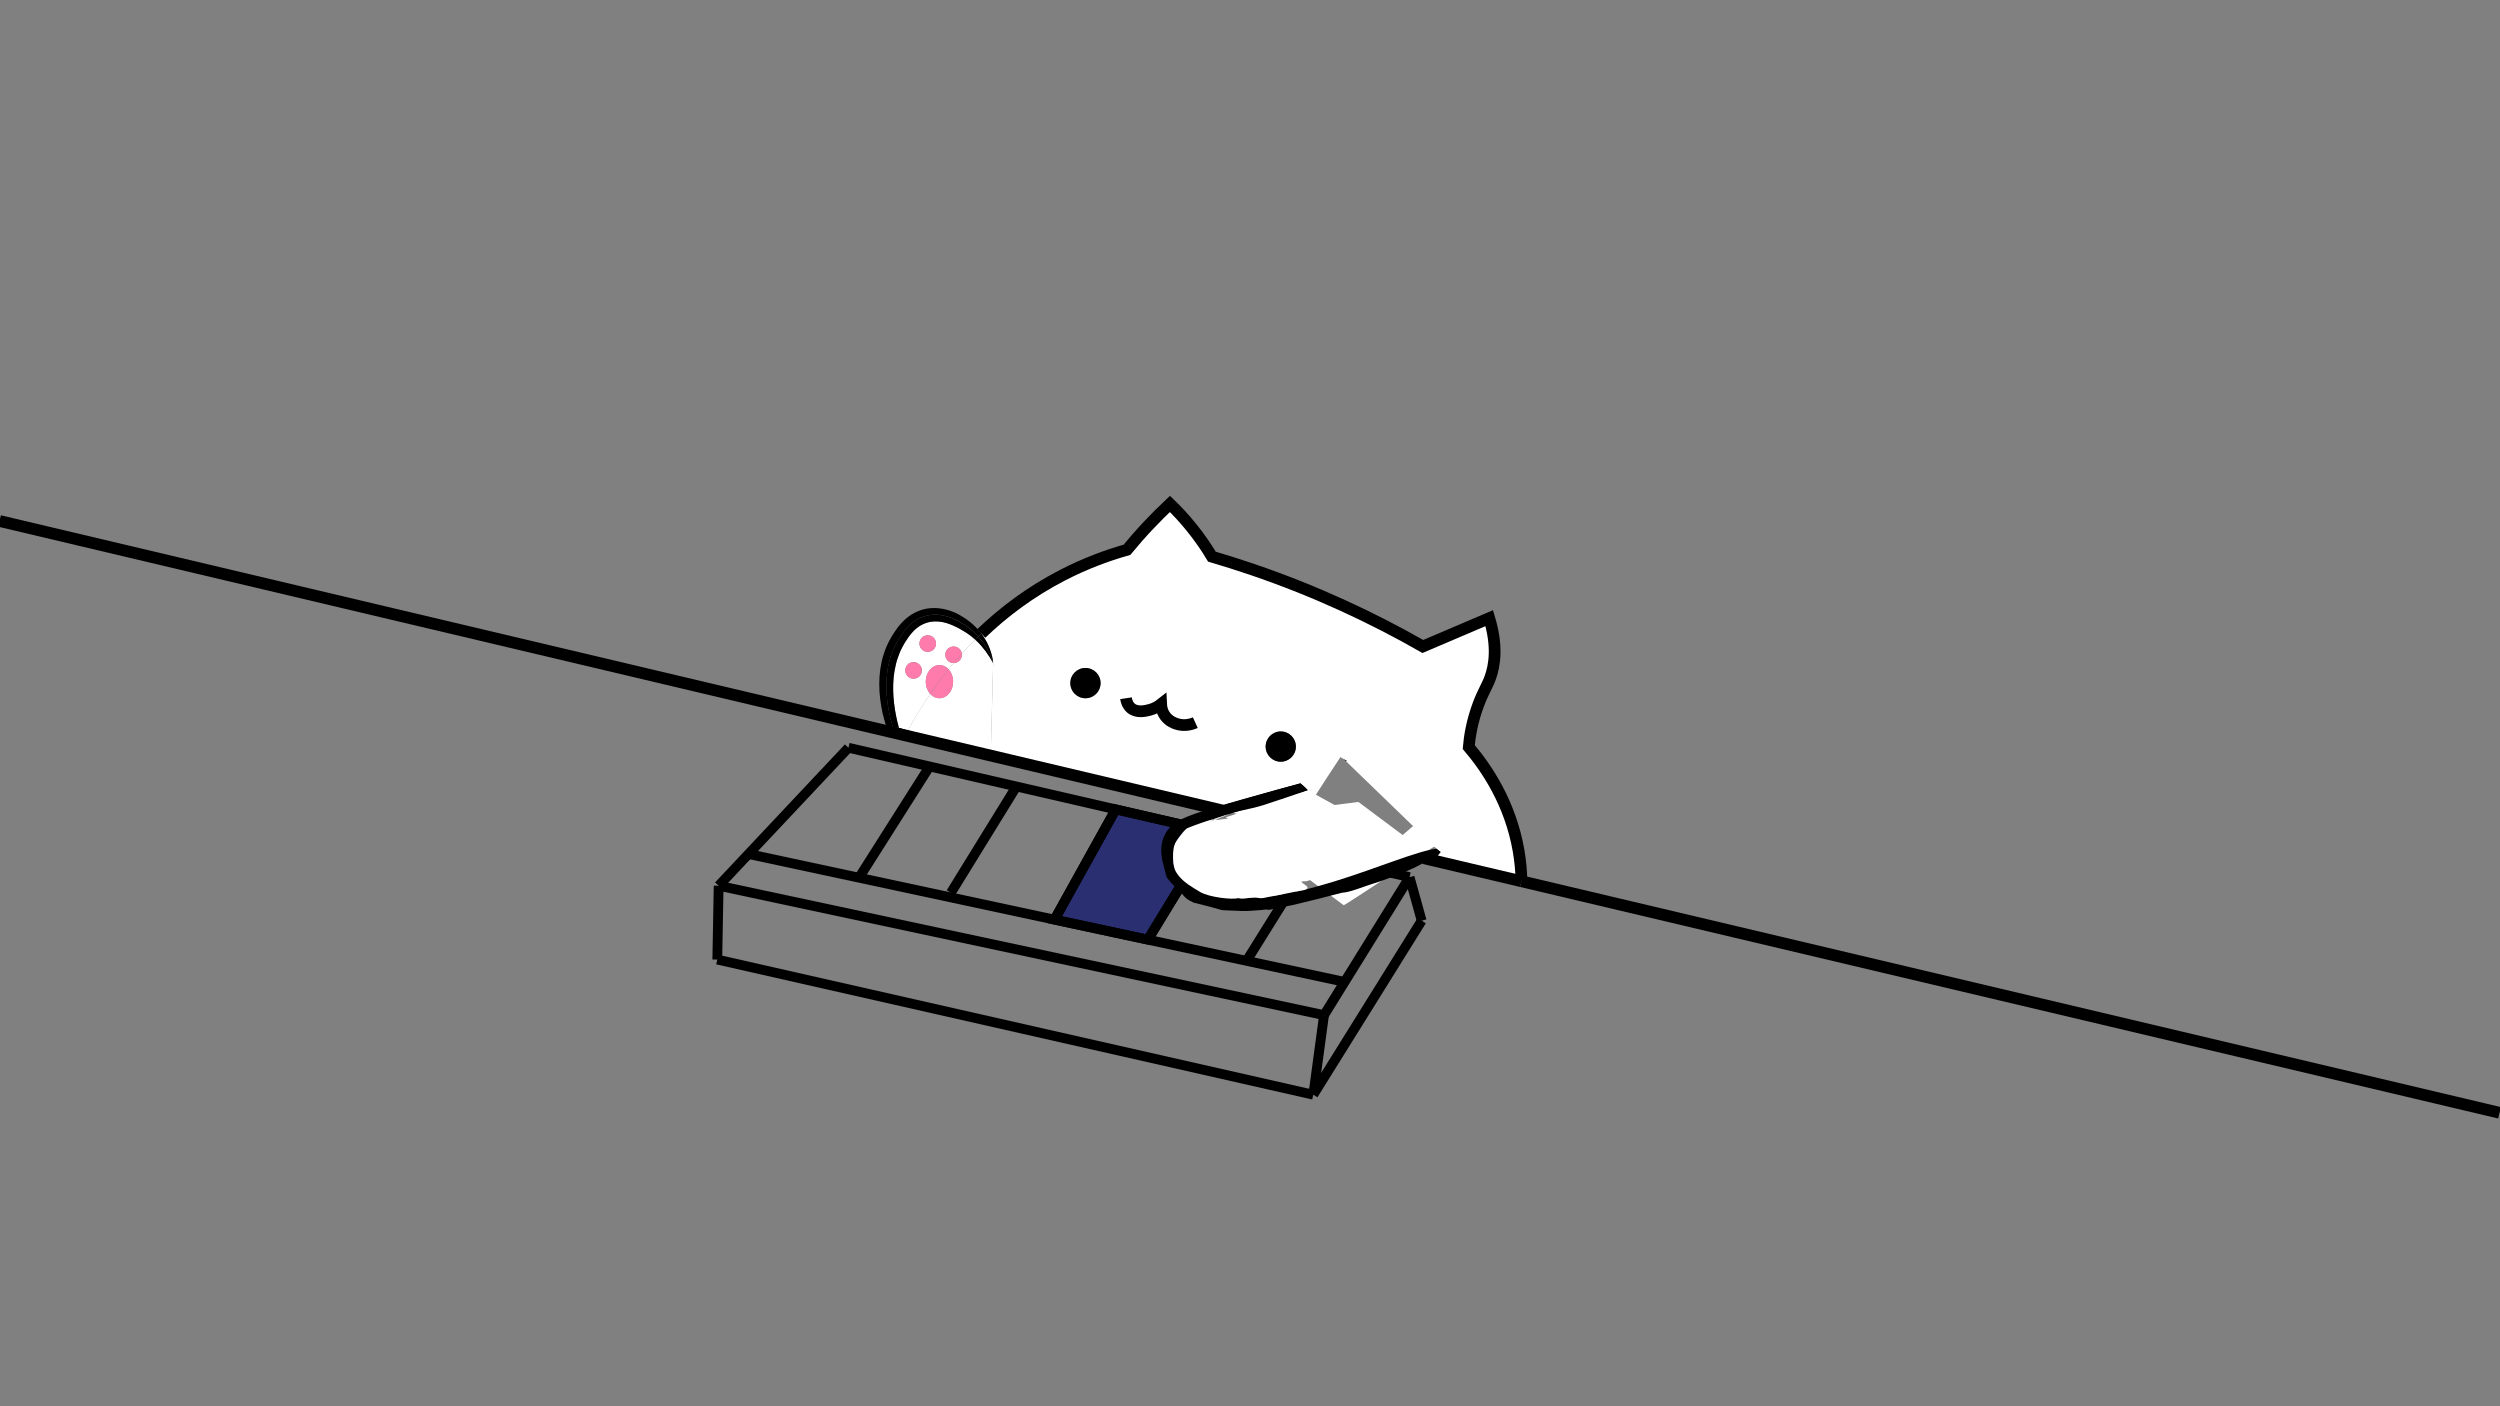 <?xml version="1.0" encoding="utf-8"?>
<!-- Generator: Adobe Illustrator 22.1.0, SVG Export Plug-In . SVG Version: 6.00 Build 0)  -->
<svg version="1.1" id="Слой_1" xmlns="http://www.w3.org/2000/svg" xmlns:xlink="http://www.w3.org/1999/xlink" x="0px" y="0px"
	 viewBox="0 0 2560 1440" style="enable-background:new 0 0 2560 1440;" xml:space="preserve">
<rect x="0" y="0" width="2560" height="1440" fill="#808080" stroke="none"/>
<style type="text/css">
	.st0{fill:#2A2F71;stroke:#000000;stroke-width:10;stroke-miterlimit:10;}
	.st1{fill:none;stroke:#000000;stroke-width:10;stroke-miterlimit:10;}
	.st2{fill:#FFFFFF;}
	.st3{fill:#FF7BAC;}
	.st4{fill:none;stroke:#000000;stroke-width:12;stroke-miterlimit:10;}
</style>
<polygon class="st0" points="1175.4,962.2 1079.8,941.7 1142.5,828.8 1242.7,851.9 "/>
<g>
	<line class="st1" x1="735.9" y1="907" x2="1355.8" y2="1039.5"/>
	<line class="st1" x1="1344.8" y1="1121" x2="1355.8" y2="1039.5"/>
	<line class="st1" x1="735.9" y1="907" x2="734.5" y2="982.6"/>
	<line class="st1" x1="868.8" y1="765.7" x2="735.9" y2="907"/>
	<line class="st1" x1="1443.4" y1="898.2" x2="868.8" y2="765.7"/>
	<line class="st1" x1="1455.8" y1="942.8" x2="1443.4" y2="898.2"/>
	<line class="st1" x1="1375.6" y1="1005.2" x2="766.4" y2="874.5"/>
	<line class="st1" x1="1142.5" y1="828.8" x2="1079.8" y2="941.7"/>
	<line class="st1" x1="1242.7" y1="851.9" x2="1175.4" y2="962.2"/>
	<line class="st1" x1="1344.2" y1="875.3" x2="1276.5" y2="983.9"/>
	<line class="st1" x1="1040.8" y1="805.4" x2="973.7" y2="914.2"/>
	<line class="st1" x1="951.9" y1="784.8" x2="879.6" y2="898.8"/>
	<line class="st1" x1="1355.8" y1="1039.5" x2="1443.4" y2="898.2"/>
	<line class="st1" x1="1344.8" y1="1121" x2="1455.8" y2="942.8"/>
	<line class="st1" x1="734.5" y1="982.6" x2="1344.8" y2="1121"/>
</g>
<g>
	<g id="XMLID_1_">
		<g>
			<path class="st2" d="M1014.5,773.5l2.5-94.5c-0.4-4.8-1.6-9.6-3.4-14.4c-1.7-4.6-4-9.1-6.9-13.3c-0.6-0.9-1.2-1.8-1.9-2.6
				c22.6-21.7,50.1-42.6,83.2-59.7c23.1-11.9,45.5-20.2,66-26c6.7-8.1,14-16.5,22-25c7.5-7.9,14.8-15.3,22-22c7,6.7,14.5,14.7,22,24
				c8.6,10.6,15.5,20.8,21,30c13.5,4,27.1,8.3,41,13c66.1,22.5,124.4,50.1,175,79c22.7-9.7,45.3-19.3,68-29c8.7,28.8,5.6,48.3,1,61
				c-3.3,9-7,13.8-12,27c-6.7,17.8-9.1,33.5-10,44c18,21.2,42.5,57,51,106c1.9,11,2.8,21.4,3,31l-0.1,0.4l-89.7-21.2
				c2.3-2.8,4.6-5.7,6.9-8.7l-3.5-2.8l-93.1-90c0.1-0.2,0.3-0.5,0.4-0.7l-2.9-1.7l-0.3-0.3v0.1l-3.1-1.8
				c-8.4,12.6-16.6,25.3-24.8,38c-4.1,6.3-8.1,12.7-12.2,19.1c-3.2,5-6.4,10-9.5,15.1l-316-74.8L1014.5,773.5l-0.5-0.1
				C1014.2,773.4,1014.3,773.5,1014.5,773.5z M1327,764.5c0-8.6-6.9-15.5-15.5-15.5s-15.5,6.9-15.5,15.5s6.9,15.5,15.5,15.5
				S1327,773.1,1327,764.5z M1127,699.5c0-8.6-6.9-15.5-15.5-15.5s-15.5,6.9-15.5,15.5s6.9,15.5,15.5,15.5S1127,708.1,1127,699.5z"
				/>
			<path d="M1471.6,869.7l3.5,2.8c-2.3,3-4.5,5.9-6.9,8.7l-3.6-0.9c4.7-5.2,7.6-8.7,8.2-9.4L1471.6,869.7z"/>
			<path d="M1471.6,869.7l1.2,1.2c-0.6,0.8-3.5,4.3-8.2,9.4c-1.3-0.3-2.5-0.6-3.8-0.9c0.8-0.7,1.5-1.5,2.3-2.2
				c2.6-2.7,5.2-5.4,7.7-8.1L1471.6,869.7z"/>
			<path class="st2" d="M1430.8,859.8l25-21.5c-4.6,0.5,18.8,27.6,14,28c-1.4,0-92.4,60.6-93.8,60.7l-120.7-90.1
				c12.6-4.2,25.5-8.3,38.2-12.5c15.4-5,30.4-10.1,45.5-15.3L1430.8,859.8z"/>
			<path d="M1470.8,869.1l4.3,3.4c-21.4,14.2-25.5,16.5-60.3,29.5c-21.8,6.7-30.9,11.5-40.8,12.2c-23.7,6.3-24.9,6.4-51.3,12.8
				c-14.7,2.6-3,0.6-23,4.7c-5.9-0.9-3.1,0.1-13.9,0.6c-6.2,0.3-7.4,1.1-22.8,0.2c-20.3-1.2,0,1.8-40.7-8.2
				c-7.7-3.8-7.7-3.8-15.6-13.5c-5.5-4-8.7-8.2-12.1-12.6c-2.2-8.3-2.4-9.1-4.1-15.9c-0.9-3.8-1.3-7.4-1.4-10.9
				c-0.1-7,1.6-13.6,5.2-19.4c1.9-2.9,4.2-5.5,7.1-7.9c2.9-2.3,6.5-4.2,10-6c7.3-3.3,15.3-6,23.1-8.5c1.6-0.6,95.5-27,97.1-27.5
				l7.5,6.9c-28.8,9.2-102.9,29.7-126.1,41.2c-12.3,14-9.8,12.7-12,33.4c1.6,7.1,6,15,15.5,21.8c3.5,2.5,15,6.7,18.5,8.7
				C1310.3,938.8,1431.5,873.7,1470.8,869.1z"/>
			<path d="M1464.6,880.3l-3.8-0.9l0,0C1462.1,879.7,1463.3,880,1464.6,880.3z"/>
			<path class="st2" d="M1391,821.2l58.6,43.8c-3.4,0.3-30.2,13.5-33.6,13.8c-9.7,0.6-33.1,6.2-43,6.5s-27.1,17.4-37.3,17.2
				c-10.2-0.2,10.9,6,0,8.8c-11.6,2.1-3.6,0.8-29.6,5.9c-10.9,1.6-13,3.4-18.4,2.1c-5.4-1.3-14.3,2.1-19.6,0.4
				c-7,1.8-29.7-1-38.8-6.1c-4.4-2.5-9-5.4-13.2-8.4c-3.7-2.6-6.8-5.5-9.1-8.4c-2.5-3-4-5.9-4.6-8.6c-0.8-3.2-1.2-6.4-1.2-9.4
				c-0.1-6.1,0.2-12.3,3.2-17.1c1.4-2.4,11.8-16.4,12-13.3c-9.6,2.1,40.8-15.8,22.4-6.9c40.3-15.4,3.4-2.5,1.8-1.9
				c2.7-1,5.8,0.5,8.7-0.4L1391,821.2z"/>
			<path d="M1378.9,779c-0.1,0.2-0.3,0.5-0.4,0.7l-2.5-2.4L1378.9,779z"/>
			<path d="M1336,805.8l3,3.4c-15.1,5.2-30.1,10.3-45.5,15.3c-12.7,4.1-38.2,8.3-50.8,12.5l4.6-4.4c6-1.9,12.9-4.1,20.7-6.4
				c31.6-9.7,55.7-17.1,67.6-20.6L1336,805.8z"/>
			<path class="st2" d="M1375.7,777l0.3,0.3L1375.7,777C1375.7,777.1,1375.7,777,1375.7,777z"/>
			<path d="M1331.6,802.2l4.1,3.3c-11.8,3.5-36,10.9-67.6,20.6c-7.8,2.4-14.6,4.5-20.7,6.4l-7.8-4.4c6.2-1.9,12.6-3.8,18.9-5.6
				c8.1-2.3,16.1-4.7,24.2-6.9C1298.9,811,1315.1,806.5,1331.6,802.2z"/>
			<circle cx="1311.5" cy="764.5" r="15.5"/>
			<circle cx="1111.5" cy="699.5" r="15.5"/>
			<path class="st2" d="M1000.4,656.7c6.5,6.2,11.9,13.8,16.6,22.3l-2.5,94.5c-0.2,0-0.3-0.1-0.5-0.1l-84.4-25.3
				c6-10.9,13.5-23.8,23-37.5c2.5,2.8,5.8,4.4,9.4,4.4c7.7,0,14-7.6,14-17c0-5-1.8-9.5-4.7-12.7c1.7-2.1,3.4-4.2,5.2-6.3
				c4.7,0,8.5-3.8,8.5-8.5c0-0.4,0-0.8-0.1-1.2c4.3-4.8,8.8-9.6,13.6-14.4C999.2,655.5,999.8,656.1,1000.4,656.7z"/>
			<path d="M1013.6,664.6c1.8,4.8,3,9.6,3.4,14.4c-1.7-5.5-5.8-16.8-15.3-27.2c1-1,2.1-2,3.1-3.1c0.6,0.8,1.3,1.7,1.9,2.6
				C1009.6,655.5,1011.9,660,1013.6,664.6z"/>
			<path d="M929.6,748.1l84.4,25.3c-28.9-6.9-57.9-13.8-86.8-20.7C928,751.2,928.8,749.7,929.6,748.1z"/>
			<path d="M1010.1,772.7l-95.5-17.1l-2.8-0.5l-1.3-3.2c-0.4-1-0.8-2-1.2-3L1010.1,772.7z"/>
			<path d="M1001.7,651.8c9.5,10.5,13.6,21.7,15.3,27.2c-4.7-8.5-10.1-16.1-16.6-22.3c-0.6-0.6-1.3-1.2-1.9-1.8
				C999.6,653.9,1000.6,652.8,1001.7,651.8z"/>
			<path class="st2" d="M990.1,648.3c3,2,5.8,4.2,8.4,6.6c-4.8,4.8-9.3,9.6-13.6,14.4c-0.6-4.1-4.1-7.3-8.4-7.3
				c-4.7,0-8.5,3.8-8.5,8.5s3.8,8.5,8.5,8.5l0,0c-1.8,2.1-3.5,4.2-5.2,6.3c-2.5-2.7-5.8-4.3-9.3-4.3c-7.7,0-14,7.6-14,17
				c0,5,1.8,9.5,4.6,12.6c-9.4,13.8-17,26.6-23,37.5l-9.1-2.7c-4.6-16.8-7-34.1-5.5-50.9c0.4-4.4,1.1-8.7,2.1-13
				c0.9-4.3,2.3-8.4,3.9-12.4c0.8-2,1.7-4,2.7-5.9c0.4-0.9,1-1.9,1.5-2.8l0.8-1.4l0.9-1.5c2.4-3.8,4.8-7.3,7.6-10.3
				c2.7-3,5.8-5.5,9.2-7.3s7.1-3,11-3.4c3.8-0.4,7.9-0.1,11.9,0.8c4,1,8,2.5,11.9,4.4c2,0.9,3.9,2,5.8,3.1c1,0.5,1.9,1.1,2.9,1.7
				l1.5,0.9L990.1,648.3z M958.5,659c0-4.7-3.8-8.5-8.5-8.5s-8.5,3.8-8.5,8.5s3.8,8.5,8.5,8.5S958.5,663.7,958.5,659z M944,686.5
				c0-4.7-3.8-8.5-8.5-8.5s-8.5,3.8-8.5,8.5s3.8,8.5,8.5,8.5S944,691.2,944,686.5z"/>
			<path class="st3" d="M984.9,669.3c0,0.4,0.1,0.8,0.1,1.2c0,4.7-3.8,8.5-8.5,8.5C979.2,675.8,982,672.6,984.9,669.3z"/>
			<path class="st3" d="M984.9,669.3c-2.9,3.2-5.7,6.4-8.4,9.7l0,0c-4.7,0-8.5-3.8-8.5-8.5s3.8-8.5,8.5-8.5
				C980.8,662,984.3,665.2,984.9,669.3z"/>
			<path class="st3" d="M971.3,685.3c2.9,3.1,4.7,7.6,4.7,12.7c0,9.4-6.3,17-14,17c-3.6,0-6.9-1.7-9.4-4.4
				C958.2,702.4,964.4,694,971.3,685.3z"/>
			<path class="st3" d="M962,681c3.6,0,6.9,1.6,9.3,4.3c-6.9,8.6-13.2,17.1-18.8,25.2c-2.8-3.1-4.6-7.6-4.6-12.6
				C948,688.6,954.3,681,962,681z"/>
			<circle class="st3" cx="950" cy="659" r="8.5"/>
			<circle class="st3" cx="935.5" cy="686.5" r="8.5"/>
			<path d="M917.2,744.4l4.1,3.7c-0.3-0.9-0.5-1.8-0.8-2.7l9.1,2.7c-0.8,1.6-1.7,3.1-2.4,4.5c-3.7-0.9-7.5-1.8-11.2-2.7
				c-4.2-12.1-18.7-58.2,4-95c4.5-7.4,12.4-19.7,27-24c20.5-6,39.6,8,45,12c3.7,2.8,7,5.7,9.7,8.8c-1.1,1-2.1,2.1-3.2,3.2
				c-2.6-2.4-5.4-4.6-8.4-6.6l-1.4-0.9l-1.5-0.9c-1-0.6-1.9-1.2-2.9-1.7c-1.9-1.1-3.8-2.2-5.8-3.1c-3.9-1.9-7.9-3.4-11.9-4.4
				c-4-0.9-8.1-1.2-11.9-0.8c-3.9,0.4-7.6,1.6-11,3.4c-3.4,1.8-6.5,4.3-9.2,7.3c-2.8,3-5.2,6.5-7.6,10.3L926,659l-0.8,1.4
				c-0.5,0.9-1.1,1.9-1.5,2.8c-1,1.9-1.9,3.9-2.7,5.9c-1.6,4-3,8.1-3.9,12.4c-1,4.3-1.7,8.6-2.1,13c-1.4,16.8,0.9,34.1,5.5,50.9
				L917.2,744.4z"/>
			<path d="M927.2,752.7c28.9,6.9,57.9,13.8,86.8,20.7l0.4,0.1l-4.3-0.8l0,0l-100.8-23.9c-1.4-3.6-2.6-7.3-3.6-11
				c-1.4-4.8-2.5-9.6-3.3-14.5s-1.5-9.9-1.8-14.9s-0.3-10.1,0-15.1c0.3-5.1,1-10.1,2.1-15.2c1.1-5,2.6-10,4.6-14.8
				c1-2.4,2.1-4.8,3.3-7.1c0.6-1.2,1.2-2.3,1.9-3.4l1-1.7l1-1.6c2.7-4.2,5.7-8.6,9.5-12.5s8.2-7.4,13.3-9.9s10.6-4.1,16.3-4.4
				c5.6-0.4,11.2,0.4,16.3,1.8c1.3,0.3,2.5,0.8,3.8,1.2c1.2,0.4,2.5,1,3.7,1.4c1.2,0.6,2.4,1.1,3.5,1.7c1.1,0.6,2.3,1.2,3.4,1.9
				c2.2,1.3,4.3,2.7,6.4,4.2c1,0.8,2,1.5,3,2.3l1.4,1.2l1.5,1.3c3,2.7,5.8,5.7,8.3,8.9c-1.1,1-2.1,2-3.1,3.1c-2.8-3-6-6-9.7-8.8
				c-5.4-4-24.5-18-45-12c-14.6,4.3-22.5,16.6-27,24c-22.7,36.8-8.2,82.9-4,95C919.7,750.9,923.5,751.8,927.2,752.7z"/>
			<path d="M921.3,748.1l-4.1-3.7l3.3,1C920.8,746.3,921,747.2,921.3,748.1z"/>
		</g>
		<g>
			<path class="st4" d="M1153,715c0.4,2.6,1.5,6.9,5,10c6.1,5.3,15,3,19,2c5.6-1.4,9.6-4.1,12-6c0.1,2.1,0.5,7.1,4,12
				c3.8,5.3,8.9,7.2,11,8c9.4,3.4,17.8,0,20-1"/>
			<path class="st4" d="M1558,902c-0.2-9.6-1.1-20-3-31c-8.5-49-33-84.8-51-106c0.9-10.5,3.3-26.2,10-44c5-13.2,8.7-18,12-27
				c4.6-12.7,7.7-32.2-1-61c-22.7,9.7-45.3,19.3-68,29c-50.6-28.9-108.9-56.5-175-79c-13.9-4.7-27.5-9-41-13
				c-5.5-9.2-12.4-19.4-21-30c-7.5-9.3-15-17.3-22-24c-7.2,6.7-14.5,14.1-22,22c-8,8.5-15.3,16.9-22,25c-20.5,5.8-42.9,14.1-66,26
				c-33.1,17.1-60.6,38-83.2,59.7"/>
			<polyline class="st4" points="1252.1,830 1010.1,772.7 1010.1,772.7 909.3,748.9 -0.5,533.5 			"/>
			<line class="st4" x1="1557.9" y1="902.4" x2="1457.9" y2="878.8"/>
			<line class="st4" x1="1557.9" y1="902.4" x2="2559.5" y2="1139.5"/>
		</g>
	</g>
</g>
</svg>
